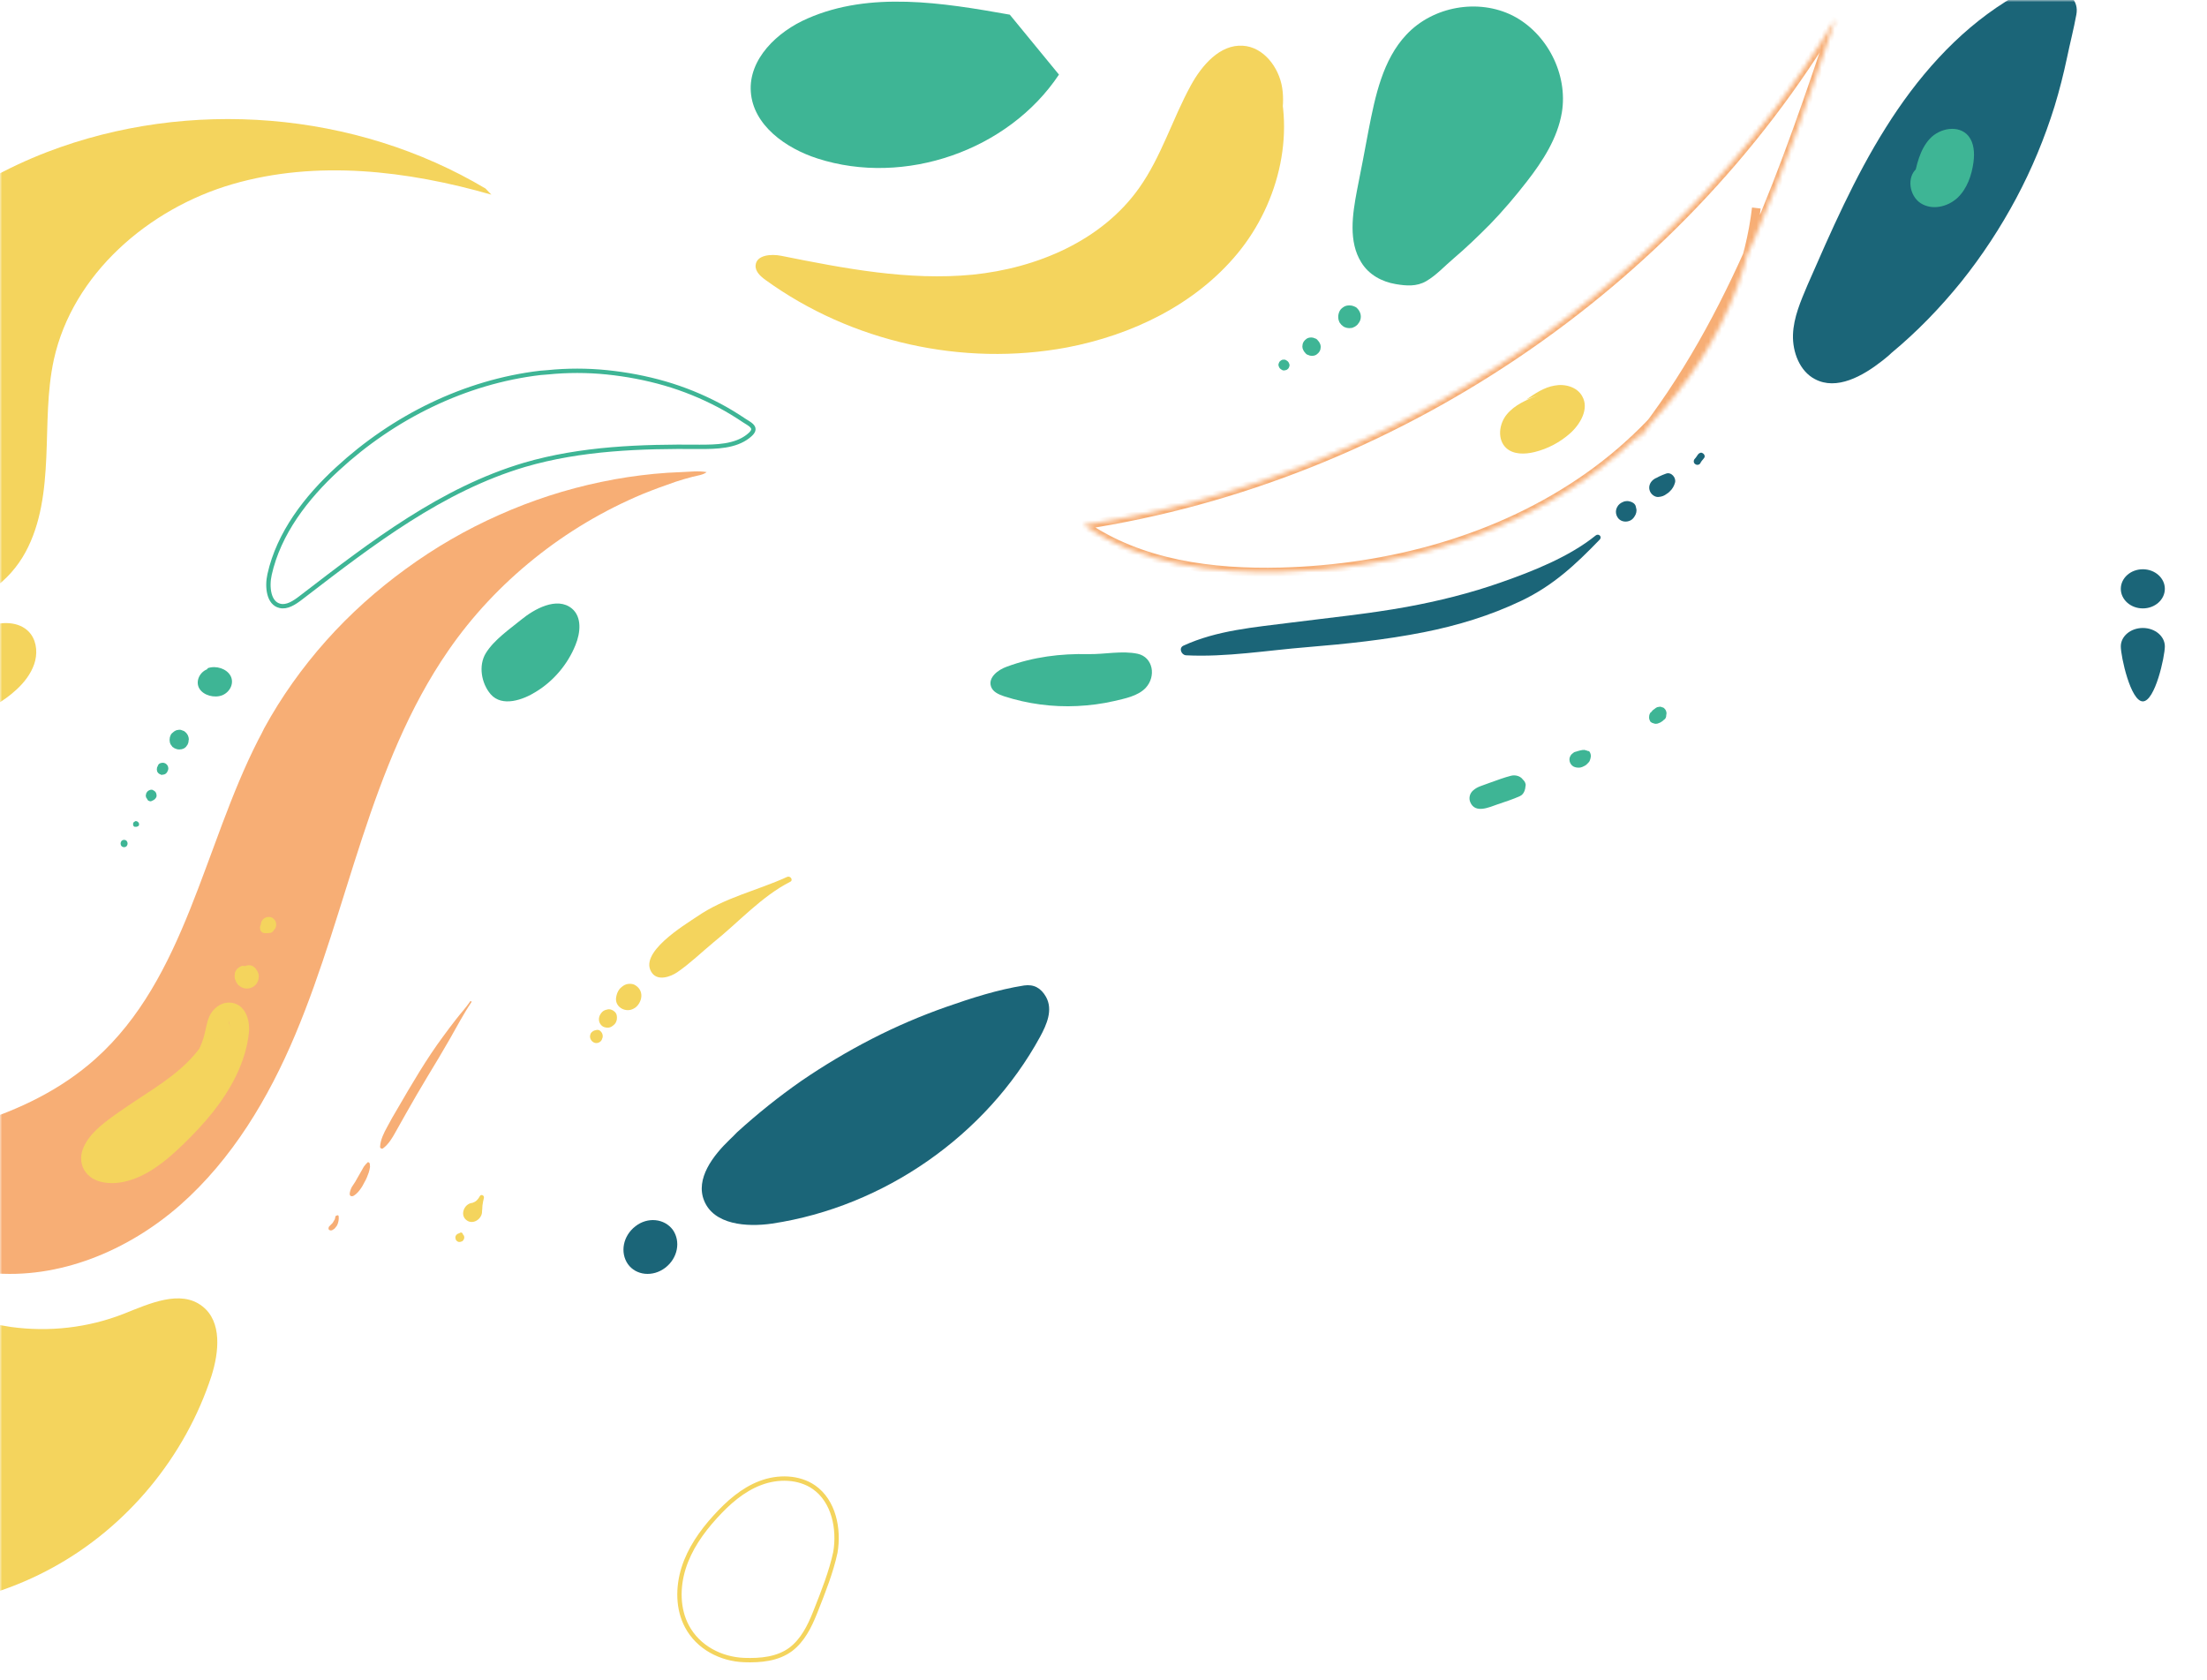 <svg width="507" height="386" viewBox="0 0 507 386" fill="none" xmlns="http://www.w3.org/2000/svg">
<mask id="mask0" mask-type="alpha" maskUnits="userSpaceOnUse" x="0" y="0" width="507" height="386">
<rect width="507" height="386" fill="#C4C4C4"/>
</mask>
<g mask="url(#mask0)">
<path d="M-44.565 367.226C-25.656 372.103 -4.937 369.497 12.161 360.077C29.259 350.724 42.535 334.623 48.57 316.116C50.313 310.638 51.051 303.623 46.491 300.082C41.462 296.14 34.288 299.481 28.387 301.819C20.207 305.026 11.222 306.028 2.505 304.825C-3.865 303.89 -10.234 301.752 -16.671 302.42C-26.327 303.422 -34.239 310.571 -39.67 318.588C-47.046 329.545 -51.069 343.308 -47.917 356.135C-44.766 368.963 -33.3 380.053 -20.024 380.32" fill="#F4D45D"/>
<path d="M112.871 44.714C93.532 39.169 72.725 36.698 53.386 42.309C34.114 47.92 16.709 62.95 12.374 82.59C10.773 89.938 10.973 97.553 10.64 105.035C10.306 112.583 9.44 120.265 5.839 126.878C2.237 133.492 -4.565 138.769 -12.1 138.635C-18.302 138.502 -23.971 134.761 -28.172 130.218C-41.976 115.389 -43.243 91.541 -34.374 73.304C-25.504 55.068 -8.032 42.175 10.907 34.894C43.383 22.469 81.595 25.475 111.537 43.311L112.871 44.714Z" fill="#F4D45D"/>
<path d="M292.537 34.264C293.879 29.662 295.288 24.924 294.55 20.186C293.812 15.447 290.256 10.777 285.492 10.506C280.259 10.168 276.099 14.974 273.55 19.644C269.323 27.36 266.774 36.024 261.675 43.199C253.087 55.315 238.192 61.609 223.432 63.098C208.739 64.52 193.979 61.677 179.487 58.767C177.139 58.293 173.784 58.563 173.583 60.932C173.449 62.354 174.723 63.505 175.864 64.317C195.589 78.599 221.218 84.284 245.103 79.817C259.997 76.974 274.556 70.002 284.285 58.225C294.013 46.448 298.038 29.459 292.403 15.244" fill="#F4D45D"/>
<path d="M432.387 82.888C427.914 86.398 421.906 89.774 416.898 87.074C413.427 85.251 411.758 80.863 411.891 76.88C412.025 72.897 413.694 69.117 415.229 65.472C420.637 53.118 426.045 40.697 433.189 29.356C440.332 17.948 449.345 7.552 460.695 0.396C464.1 -1.764 468.306 -3.857 472.445 -2.642C475.316 -1.764 477.586 0.193 476.985 3.366C476.384 6.674 475.516 9.982 474.849 13.222C474.047 17.002 473.113 20.715 471.978 24.428C469.708 31.719 466.77 38.807 463.165 45.557C459.56 52.308 455.354 58.721 450.547 64.729C445.74 70.67 440.399 76.205 434.524 81.066C433.856 81.741 433.122 82.281 432.387 82.888Z" fill="#1B6578"/>
<path d="M167.663 261.753C163.763 265.497 159.728 270.779 161.745 275.793C163.965 281.342 171.496 281.944 177.414 281.075C203.102 277.197 226.57 260.817 238.944 238.151C240.423 235.41 241.97 232 240.288 228.992C239.145 226.986 237.531 226.05 235.245 226.384C229.26 227.32 223.208 229.259 217.492 231.265C211.575 233.338 205.791 235.811 200.21 238.686C194.629 241.561 189.249 244.771 184.071 248.314C178.893 251.924 173.984 255.869 169.344 260.081C168.806 260.683 168.201 261.218 167.663 261.753Z" fill="#1B6578"/>
<path d="M145.978 281.693C143.117 283.887 142.385 287.726 144.248 290.4C146.111 293.005 149.97 293.416 152.832 291.222C155.693 289.029 156.425 285.189 154.562 282.516C152.632 279.91 148.773 279.499 145.978 281.693Z" fill="#1B6578"/>
<path d="M59.34 169.93C46.751 194.575 42.599 224.712 21.974 243.196C5.969 257.527 -16.531 261.545 -37.759 264.894C-33.272 280.163 -18.071 290.878 -2.268 292.419C13.536 293.959 29.407 287.329 41.394 276.815C53.313 266.3 61.684 252.304 67.845 237.637C74.005 222.971 78.224 207.634 83.18 192.566C88.135 177.498 93.961 162.496 103.001 149.437C108.492 141.468 115.189 134.369 122.689 128.342C130.256 122.247 138.693 117.225 147.667 113.474C150.144 112.47 152.689 111.532 155.234 110.661C156.506 110.26 157.778 109.858 159.118 109.523C160.122 109.255 161.528 109.121 162.332 108.451C160.524 108.117 158.314 108.385 156.506 108.451C154.43 108.518 152.354 108.652 150.278 108.853C146.194 109.255 142.109 109.858 138.024 110.728C129.988 112.403 122.153 114.948 114.653 118.296C107.086 121.645 99.921 125.797 93.224 130.686C86.595 135.507 80.434 140.999 74.943 147.16C69.452 153.322 64.63 160.086 60.679 167.318C60.278 168.189 59.809 169.06 59.34 169.93Z" fill="#F7AE75"/>
<path d="M77.556 107.686L77.554 107.687C70.304 114.335 64.036 122.518 61.928 131.967L61.928 131.968C61.606 133.399 61.548 135.085 61.915 136.477C62.281 137.864 63.039 138.873 64.299 139.178L64.301 139.178C65.09 139.373 65.906 139.214 66.74 138.836C67.578 138.456 68.392 137.875 69.156 137.284L69.157 137.283C69.406 137.092 69.655 136.9 69.904 136.709C85.496 124.729 101.539 112.403 120.526 106.773L120.528 106.773C133.504 102.981 147.27 102.519 160.713 102.651C162.62 102.651 164.654 102.634 166.597 102.319C168.538 102.004 170.352 101.398 171.833 100.245C172.168 99.98 172.521 99.684 172.77 99.353C173.016 99.027 173.117 98.725 173.056 98.422C172.992 98.108 172.747 97.806 172.331 97.488C172.059 97.28 171.781 97.11 171.498 96.937C171.333 96.837 171.166 96.735 170.997 96.624L170.997 96.624L170.994 96.621C169.133 95.372 167.21 94.191 165.224 93.143C161.241 91.041 157.062 89.335 152.75 88.088C148.436 86.84 143.92 85.985 139.402 85.525C134.892 85.066 130.315 85.066 125.805 85.525C125.521 85.559 125.24 85.577 124.968 85.593L124.946 85.594C124.676 85.61 124.412 85.626 124.134 85.657C106.803 87.694 90.388 95.844 77.556 107.686Z" stroke="#3EB595"/>
<path d="M47.58 153.742C45.741 154.486 44.859 156.656 45.815 158.206C46.771 159.756 49.271 160.438 51.11 159.694C52.949 158.888 53.831 156.842 52.949 155.23C52.066 153.618 49.639 152.813 47.727 153.494" fill="#3EB595"/>
<path d="M350.75 41.705C354.405 37.006 357.795 31.771 358.792 25.864C360.254 17.071 355.402 7.607 347.493 3.58C339.584 -0.38 329.216 1.432 323.101 7.943C317.651 13.715 315.923 22.038 314.395 29.891C313.531 34.523 312.667 39.087 311.736 43.718C310.673 49.289 309.742 55.532 312.733 60.297C314.461 63.116 317.452 64.727 320.642 65.264C323.035 65.667 325.427 65.868 327.621 64.593C329.947 63.251 331.874 61.103 333.868 59.425C336.792 56.941 339.584 54.256 342.309 51.504C345.3 48.417 348.091 45.128 350.75 41.705Z" fill="#3EB595"/>
<path d="M3.805 158.394C5.526 156.81 7.048 154.88 7.842 152.606C8.637 150.332 8.504 147.644 7.114 145.715C5.062 142.889 0.959 142.614 -2.285 143.785C-5.528 144.957 -8.308 147.162 -11.419 148.54C-15.126 150.194 -19.23 150.745 -22.671 153.019C-25.187 154.673 -27.702 157.636 -25.915 160.806C-22.34 167.009 -12.346 166.044 -6.719 164.321C-2.88 163.218 0.76 161.22 3.805 158.394Z" fill="#F4D45D"/>
<mask id="path-13-inside-1" fill="white">
<path d="M403.474 47.785C400.527 72.635 385.322 95.141 364.892 109.542C344.463 123.943 319.277 130.709 294.293 131.379C278.485 131.78 261.941 129.637 248.946 120.594C319.813 109.676 384.987 65.803 421.693 4.246C410.239 38.34 398.45 73.171 376.078 101.37"/>
</mask>
<path d="M294.293 131.379L294.32 132.378L294.318 132.378L294.293 131.379ZM248.946 120.594L248.375 121.415L246.322 119.987L248.794 119.606L248.946 120.594ZM421.693 4.246L420.834 3.734L422.641 4.565L421.693 4.246ZM404.467 47.903C401.481 73.078 386.092 95.822 365.468 110.36L364.316 108.725C384.551 94.461 399.572 72.193 402.481 47.667L404.467 47.903ZM365.468 110.36C344.845 124.897 319.457 131.704 294.32 132.378L294.266 130.379C319.098 129.713 344.08 122.99 364.316 108.725L365.468 110.36ZM294.318 132.378C278.433 132.782 261.63 130.639 248.375 121.415L249.517 119.774C262.252 128.635 278.537 130.779 294.268 130.379L294.318 132.378ZM248.794 119.606C319.367 108.733 384.281 65.034 420.834 3.734L422.552 4.758C385.693 66.572 320.26 110.619 249.098 121.583L248.794 119.606ZM422.641 4.565C411.197 38.629 399.36 73.632 376.861 101.992L375.295 100.749C397.54 72.71 409.281 38.051 420.745 3.928L422.641 4.565Z" fill="#F7AE75" mask="url(#path-13-inside-1)"/>
<path d="M353.304 90.788C350.692 91.859 347.945 92.998 346.137 95.209C344.328 97.419 343.926 100.969 346.003 102.911C347.677 104.452 350.29 104.385 352.5 103.849C355.514 103.112 358.328 101.639 360.672 99.562C363.083 97.419 365.093 93.869 363.485 91.056C362.347 88.912 359.533 88.108 357.122 88.577C354.711 88.979 352.634 90.386 350.625 91.792" fill="#F4D45D"/>
<path d="M243.268 17.136C231.638 34.597 207.773 42.858 187.807 36.411C180.479 34.06 173.017 28.755 172.48 21.099C171.942 13.577 178.53 7.264 185.521 4.242C199.907 -2.071 216.512 0.615 231.974 3.369" fill="#3EB595"/>
<path d="M487.199 135.265C487.199 137.731 489.447 139.762 492.257 139.762C495.068 139.762 497.316 137.731 497.316 135.265C497.316 132.799 495.068 130.769 492.257 130.769C489.447 130.769 487.199 132.799 487.199 135.265Z" fill="#1B6578"/>
<path d="M487.199 148.491C487.199 150.812 489.447 161.12 492.257 161.12C495.068 161.12 497.316 150.812 497.316 148.491C497.316 146.17 495.068 144.258 492.257 144.258C489.447 144.258 487.199 146.17 487.199 148.491Z" fill="#1B6578"/>
<path d="M108.284 230.244C106.475 232.923 104.935 235.871 103.327 238.684C101.652 241.564 99.978 244.444 98.236 247.258C96.562 250.071 94.887 252.884 93.28 255.764C92.476 257.171 91.672 258.645 90.868 260.051C90.132 261.391 89.261 262.865 87.988 263.802C87.72 264.003 87.251 263.735 87.318 263.4C87.385 261.86 88.189 260.252 88.926 258.913C89.663 257.506 90.466 256.099 91.27 254.76C92.945 251.879 94.619 248.999 96.361 246.186C98.102 243.373 99.911 240.626 101.853 238.014C102.791 236.741 103.729 235.469 104.734 234.196C105.805 232.789 107.011 231.517 108.016 230.043C108.083 229.842 108.418 230.043 108.284 230.244Z" fill="#F7AE75"/>
<path d="M84.907 267.218C84.974 267.352 84.974 267.553 84.974 267.687C84.974 267.888 85.041 268.022 84.974 268.223C84.907 268.625 84.84 268.96 84.706 269.362C84.438 270.098 84.17 270.835 83.769 271.505C83.434 272.175 83.099 272.778 82.63 273.381C82.362 273.716 82.094 274.05 81.759 274.318C81.491 274.519 81.156 274.854 80.754 274.787C80.553 274.787 80.419 274.653 80.352 274.452C80.285 274.117 80.419 273.783 80.486 273.448C80.62 273.113 80.754 272.711 81.022 272.376C81.424 271.773 81.826 271.17 82.161 270.5C82.496 269.897 82.831 269.295 83.233 268.625C83.434 268.29 83.567 267.955 83.835 267.687C83.969 267.553 84.036 267.419 84.17 267.285C84.237 267.285 84.237 267.218 84.304 267.218V267.151C84.371 267.084 84.438 267.017 84.572 266.95C84.773 267.084 84.907 267.151 84.907 267.218Z" fill="#F7AE75"/>
<path d="M77.807 279.476C77.874 280.146 77.74 280.816 77.472 281.418C77.338 281.686 77.07 281.954 76.869 282.222C76.736 282.356 76.602 282.423 76.468 282.49C76.468 282.49 76.534 282.49 76.534 282.423C76.534 282.423 76.468 282.423 76.468 282.49C76.468 282.49 76.4 282.49 76.4 282.557C76.133 282.691 75.865 282.691 75.664 282.557C75.53 282.49 75.463 282.356 75.463 282.222C75.463 282.021 75.53 281.82 75.664 281.686L75.731 281.619C75.798 281.552 75.731 281.619 75.731 281.686C75.731 281.619 75.865 281.485 75.932 281.418C75.999 281.351 76.133 281.218 76.2 281.151C76.267 281.084 76.2 281.084 76.2 281.151C76.133 281.218 76.133 281.218 76.267 281.084L76.334 281.017C76.4 280.883 76.267 281.151 76.334 281.017L76.4 280.95C76.534 280.749 76.668 280.481 76.802 280.28C76.802 280.28 76.869 280.146 76.802 280.28C76.802 280.28 76.802 280.213 76.869 280.213C76.869 280.146 76.936 280.079 76.936 280.012C76.936 279.945 76.936 279.878 77.003 279.811C77.003 279.744 77.003 279.744 77.003 279.811C77.003 279.744 77.003 279.744 77.003 279.677C77.003 279.409 77.204 279.208 77.472 279.208C77.606 279.074 77.807 279.208 77.807 279.476Z" fill="#F7AE75"/>
<path d="M181.495 202.581C174.931 205.93 169.639 211.891 163.946 216.446C161.2 218.723 158.52 221.335 155.573 223.345C154.099 224.349 151.219 225.421 149.813 223.546C146.396 218.991 157.248 212.494 160.128 210.551C166.558 206.131 173.926 204.59 180.825 201.442C181.629 201.107 182.299 202.246 181.495 202.581Z" fill="#F4D45D"/>
<path d="M147.267 229.373C147.066 230.311 146.397 231.316 145.526 231.718C143.851 232.655 141.44 231.517 141.507 229.44C141.574 228.502 141.976 227.364 142.78 226.761C143.248 226.359 143.717 226.091 144.32 226.024C144.923 225.957 145.526 226.024 145.995 226.359C147.066 227.029 147.535 228.168 147.267 229.373Z" fill="#F4D45D"/>
<path d="M141.708 234.129C141.641 234.665 141.373 235.201 140.904 235.536C140.368 236.004 139.765 236.205 139.028 236.004C138.693 235.937 138.425 235.803 138.158 235.536C137.488 234.866 137.421 233.861 137.89 233.057C138.091 232.722 138.358 232.388 138.693 232.187C138.894 232.053 139.162 231.986 139.43 231.919C140.033 231.718 140.77 231.986 141.172 232.388C141.708 232.856 141.775 233.459 141.708 234.129Z" fill="#F4D45D"/>
<path d="M137.689 236.674C137.756 236.741 137.756 236.741 137.689 236.674C138.292 237.076 138.56 237.679 138.426 238.349C138.359 238.55 138.292 238.684 138.225 238.885C137.957 239.421 137.22 239.755 136.617 239.554C136.014 239.354 135.612 238.818 135.545 238.215C135.545 238.014 135.545 237.813 135.612 237.679C135.679 237.344 135.88 237.143 136.148 236.942C136.416 236.741 136.684 236.674 137.019 236.607C137.22 236.54 137.555 236.607 137.689 236.674Z" fill="#F4D45D"/>
<path d="M111.164 275.189C111.03 275.792 110.896 276.328 110.829 276.931C110.762 277.533 110.829 278.136 110.628 278.672C110.628 278.337 110.628 278.002 110.628 277.667C111.298 279.61 108.819 281.619 107.145 280.28C105.47 279.007 106.81 276.127 108.886 276.328C108.551 276.395 108.284 276.529 107.949 276.596C108.351 276.328 108.819 276.261 109.221 275.993C109.69 275.658 109.958 275.256 110.226 274.787C110.494 274.251 111.298 274.586 111.164 275.189Z" fill="#F4D45D"/>
<path d="M106.341 283.763C106.341 283.83 106.341 283.897 106.274 283.964C106.207 283.763 106.207 283.629 106.14 283.428C106.207 283.495 106.274 283.562 106.341 283.562C106.877 284.031 106.676 284.836 106.14 285.171C106.14 285.171 106.14 285.171 106.073 285.171C105.805 285.305 105.47 285.372 105.202 285.238C104.934 285.104 104.733 284.903 104.666 284.635V284.568C104.399 283.897 105.068 283.294 105.671 283.294C105.738 283.294 105.805 283.294 105.872 283.294C105.738 283.361 105.604 283.495 105.403 283.562C105.403 283.495 105.47 283.428 105.47 283.361C105.604 283.16 105.872 283.093 106.073 283.16C106.274 283.294 106.408 283.562 106.341 283.763Z" fill="#F4D45D"/>
<path d="M367.504 123.943C361.945 129.704 356.787 134.527 349.486 138.01C342.319 141.426 334.817 143.703 327.047 145.244C318.206 146.985 309.297 147.923 300.321 148.66C291.078 149.397 281.7 151.004 272.457 150.535C271.385 150.468 270.715 148.861 271.854 148.325C279.557 144.775 288.198 144.105 296.503 143.033C305.412 141.895 314.321 141.024 323.162 139.416C330.463 138.077 337.764 136.268 344.798 133.79C352.099 131.244 360.538 127.895 366.567 123.006C367.237 122.47 368.107 123.274 367.504 123.943Z" fill="#1B6578"/>
<path d="M391.484 105.188C391.216 105.59 390.814 105.925 390.613 106.394C390.412 106.796 389.809 106.93 389.408 106.595C389.006 106.327 389.006 105.724 389.341 105.389C389.608 105.121 389.876 104.653 390.077 104.385C390.345 104.05 390.814 103.849 391.149 104.117C391.551 104.318 391.752 104.854 391.484 105.188Z" fill="#1B6578"/>
<path d="M384.786 110.882C384.585 111.619 384.183 112.355 383.58 112.891C383.379 113.092 383.178 113.293 382.91 113.427C382.307 113.896 381.771 114.097 380.968 114.164C380.164 114.231 379.293 113.561 379.025 112.824C378.69 112.021 378.891 111.15 379.494 110.48C379.896 110.078 380.231 109.877 380.767 109.676C380.298 109.877 381.035 109.542 381.102 109.475C381.637 109.207 382.173 109.006 382.709 108.806C383.915 108.337 385.12 109.743 384.786 110.882Z" fill="#1B6578"/>
<path d="M375.81 116.709V116.776C375.743 116.508 375.676 116.24 375.609 116.04C375.81 116.307 375.877 116.709 375.877 117.044C375.81 116.709 375.743 116.441 375.609 116.106C375.81 116.508 375.944 116.843 375.944 117.245C375.944 117.58 375.877 117.848 375.743 118.183C375.475 118.719 375.141 119.255 374.605 119.522C373.734 119.991 372.595 119.924 371.858 119.188C371.189 118.451 370.988 117.379 371.524 116.441C371.791 115.906 372.327 115.504 372.863 115.303C373.131 115.169 373.466 115.102 373.801 115.102C374.203 115.102 374.605 115.236 374.94 115.437C374.605 115.37 374.337 115.303 374.002 115.169C374.337 115.169 374.739 115.236 375.007 115.437C374.739 115.37 374.471 115.303 374.27 115.236H374.337C375.208 115.303 375.877 115.973 375.81 116.709Z" fill="#1B6578"/>
<path d="M43.378 169.826C43.378 169.893 43.378 169.96 43.378 170.027C43.244 169.625 43.177 169.29 43.043 168.888C43.11 169.089 43.177 169.223 43.244 169.424C43.311 169.692 43.378 170.027 43.311 170.295C43.311 170.496 43.244 170.697 43.177 170.831C43.11 171.032 43.043 171.166 42.909 171.3C42.775 171.568 42.507 171.769 42.306 171.903C42.105 171.97 41.971 172.037 41.77 172.104C41.569 172.104 41.368 172.171 41.167 172.171C40.833 172.171 40.565 172.104 40.297 171.97C40.096 171.903 39.962 171.836 39.828 171.702C39.627 171.635 39.493 171.434 39.426 171.3C39.225 171.099 39.091 170.831 39.024 170.563C39.024 170.362 38.957 170.161 38.957 169.96C38.957 169.759 39.024 169.558 39.024 169.357C39.091 169.156 39.158 169.022 39.225 168.821C39.359 168.554 39.56 168.353 39.828 168.219C40.029 168.018 40.297 167.884 40.565 167.817C40.096 168.152 39.694 168.487 39.225 168.821C39.292 168.755 39.292 168.755 39.359 168.688C39.493 168.554 39.56 168.42 39.694 168.286C39.895 168.085 40.096 167.951 40.364 167.817C40.565 167.75 40.699 167.683 40.9 167.683C41.167 167.616 41.502 167.616 41.77 167.75C41.971 167.817 42.105 167.884 42.306 167.951C42.44 168.085 42.574 168.152 42.708 168.286C42.909 168.487 43.043 168.688 43.177 168.955C43.311 169.29 43.378 169.558 43.378 169.826Z" fill="#3EB595"/>
<path d="M38.622 176.859C38.622 176.926 38.622 176.926 38.555 176.993C38.488 177.127 38.488 177.194 38.421 177.328C38.22 177.663 37.952 177.864 37.617 177.931C37.483 177.931 37.416 177.931 37.282 177.998C37.081 177.998 36.948 177.998 36.814 177.864C36.68 177.864 36.613 177.797 36.546 177.73C36.412 177.663 36.278 177.529 36.211 177.395C36.144 177.328 36.077 177.194 36.077 177.06C36.01 176.859 36.01 176.591 36.077 176.39V176.323C36.077 176.256 36.077 176.256 36.144 176.189C36.211 175.988 36.278 175.854 36.345 175.72C36.412 175.587 36.546 175.453 36.68 175.386C36.814 175.319 37.014 175.252 37.148 175.252C37.349 175.185 37.483 175.252 37.684 175.252C37.818 175.319 37.885 175.319 38.019 175.386C38.22 175.52 38.354 175.654 38.488 175.854C38.555 175.988 38.555 176.055 38.622 176.189C38.689 176.39 38.689 176.658 38.622 176.859Z" fill="#3EB595"/>
<path d="M34.469 183.96C34.402 183.96 34.402 183.893 34.469 183.96C34.67 183.893 34.871 183.893 35.072 183.826C35.072 183.826 35.005 183.826 35.005 183.893C34.938 183.96 34.871 183.96 34.804 184.027C34.67 184.094 34.536 184.094 34.335 184.027C34.268 184.027 34.268 184.027 34.201 183.96C34.067 183.96 34 183.893 33.933 183.759C33.866 183.692 33.866 183.625 33.799 183.558C33.733 183.424 33.666 183.29 33.666 183.089V183.022C33.733 183.223 33.866 183.424 33.933 183.625C33.866 183.558 33.8 183.491 33.733 183.424C33.599 183.29 33.532 183.156 33.532 183.022C33.465 182.888 33.465 182.687 33.532 182.553C33.532 182.419 33.599 182.218 33.666 182.084C33.733 182.017 33.8 181.95 33.867 181.816C34 181.682 34.134 181.615 34.268 181.548C34.402 181.481 34.536 181.414 34.737 181.414C34.871 181.414 35.072 181.414 35.206 181.548C35.34 181.615 35.474 181.682 35.608 181.816C35.675 181.883 35.742 181.95 35.809 182.084C35.876 182.218 35.943 182.352 35.943 182.553C36.01 182.687 35.943 182.888 35.943 183.022C35.876 183.089 35.876 183.223 35.809 183.29C35.675 183.491 35.541 183.625 35.34 183.759C35.273 183.826 35.139 183.826 35.072 183.893C34.871 184.027 34.67 184.027 34.469 183.96Z" fill="#3EB595"/>
<path d="M31.388 189.922H31.321C31.321 189.922 31.321 189.922 31.254 189.922H31.187C31.053 189.922 31.12 189.922 31.053 189.922H30.986H30.919C30.852 189.922 30.785 189.855 30.718 189.788C30.651 189.721 30.651 189.654 30.584 189.587V189.52C30.584 189.453 30.584 189.386 30.584 189.386V189.319C30.584 189.252 30.584 189.252 30.584 189.252C30.584 189.252 30.584 189.252 30.584 189.185V189.118C30.584 188.984 30.651 188.917 30.785 188.85C30.852 188.782 30.986 188.715 31.053 188.648C31.254 188.581 31.522 188.648 31.723 188.85C31.924 189.051 31.991 189.252 31.924 189.52C31.924 189.654 31.857 189.721 31.723 189.788C31.589 189.855 31.455 189.922 31.388 189.922Z" fill="#3EB595"/>
<path d="M28.508 194.611C27.436 194.611 27.436 192.935 28.508 192.935C29.579 192.935 29.579 194.611 28.508 194.611Z" fill="#3EB595"/>
<path d="M311.842 74.578C311.776 74.578 311.776 74.645 311.842 74.578C311.642 74.779 311.441 74.913 311.24 75.047C311.039 75.114 310.838 75.248 310.637 75.315C310.436 75.315 310.168 75.382 309.967 75.382C309.632 75.382 309.297 75.315 308.962 75.181C308.761 75.114 308.56 74.98 308.426 74.846C308.225 74.712 308.091 74.578 307.958 74.377C307.824 74.243 307.69 74.042 307.623 73.841C307.489 73.506 307.422 73.238 307.422 72.836V72.769C307.422 72.3 307.556 71.832 307.757 71.43C307.958 71.028 308.292 70.76 308.694 70.492C309.096 70.224 309.565 70.157 310.034 70.157C310.369 70.157 310.704 70.224 311.039 70.358C311.374 70.492 311.642 70.626 311.842 70.894C312.177 71.229 312.378 71.631 312.512 72.032C312.646 72.501 312.646 72.97 312.512 73.439C312.378 73.908 312.11 74.243 311.842 74.578Z" fill="#3EB595"/>
<path d="M301.326 81.745C301.058 81.745 300.791 81.678 300.523 81.544C300.255 81.477 300.054 81.343 299.853 81.075C299.652 80.874 299.518 80.673 299.384 80.405C299.25 80.137 299.183 79.869 299.183 79.602C299.183 79.401 299.25 79.2 299.25 79.066C299.317 78.731 299.518 78.396 299.786 78.128C299.92 77.994 300.054 77.927 300.188 77.793C300.523 77.592 300.858 77.525 301.259 77.525C301.527 77.525 301.795 77.592 302.063 77.726C302.331 77.793 302.532 77.927 302.733 78.195C302.934 78.396 303.068 78.597 303.202 78.865C303.336 79.133 303.403 79.401 303.403 79.668C303.403 79.869 303.336 80.07 303.336 80.204C303.269 80.539 303.068 80.874 302.8 81.142C302.666 81.276 302.532 81.343 302.398 81.477C302.063 81.678 301.728 81.745 301.326 81.745Z" fill="#3EB595"/>
<path d="M294.963 85.094C294.829 85.094 294.628 85.094 294.494 84.96C294.36 84.893 294.226 84.826 294.092 84.692C293.958 84.558 293.891 84.491 293.824 84.29C293.757 84.156 293.69 84.022 293.69 83.821C293.69 83.687 293.69 83.62 293.757 83.486C293.824 83.285 293.891 83.084 294.092 82.95C294.159 82.883 294.226 82.816 294.36 82.749C294.561 82.615 294.762 82.615 294.963 82.615C295.097 82.615 295.298 82.615 295.432 82.749C295.566 82.816 295.699 82.883 295.833 83.017C295.967 83.151 296.034 83.218 296.101 83.419C296.168 83.553 296.235 83.687 296.235 83.888C296.235 84.022 296.235 84.089 296.168 84.223C296.101 84.424 296.034 84.625 295.833 84.759C295.766 84.826 295.699 84.893 295.566 84.96C295.365 85.027 295.164 85.094 294.963 85.094Z" fill="#3EB595"/>
<path d="M350.491 180.276C350.491 180.476 350.357 181.213 350.424 180.744C350.491 180.209 350.357 181.146 350.357 181.28C350.357 180.878 350.357 180.409 350.357 180.008C350.558 181.012 350.223 182.419 349.151 182.888C347.544 183.625 345.802 184.161 344.06 184.763C342.118 185.433 338.903 186.974 337.764 184.295C337.362 183.357 337.63 182.285 338.367 181.615C338.97 181.079 339.506 180.811 340.242 180.543C340.979 180.276 341.716 180.008 342.453 179.74C343.993 179.204 345.534 178.601 347.142 178.199C348.213 177.931 349.553 178.333 350.022 179.405C349.888 179.137 349.687 178.936 349.486 178.802C349.687 178.936 349.888 179.07 350.022 179.271C350.29 179.539 350.424 179.874 350.491 180.276Z" fill="#3EB595"/>
<path d="M365.16 172.706C365.361 172.974 365.428 173.309 365.428 173.577C365.361 173.309 365.294 173.108 365.227 172.84C365.629 173.51 365.428 174.18 365.16 174.85C364.959 175.185 364.624 175.453 364.356 175.721C364.021 175.922 364.088 175.922 363.619 176.123C363.552 176.123 363.552 176.19 363.485 176.19C363.351 176.256 363.15 176.256 363.016 176.323C362.481 176.39 361.878 176.323 361.409 176.056C360.873 175.721 360.538 175.118 360.538 174.515C360.538 174.18 360.605 173.912 360.806 173.577C360.94 173.309 361.208 173.108 361.476 172.907C361.677 172.706 362.012 172.706 362.28 172.572C362.146 172.639 361.945 172.706 361.811 172.773C362.146 172.639 362.481 172.505 362.815 172.439C362.882 172.439 363.016 172.372 363.083 172.372C363.351 172.305 363.552 172.305 363.82 172.238C363.686 172.238 363.485 172.305 363.351 172.305C363.418 172.305 363.418 172.305 363.485 172.305C363.552 172.305 363.619 172.305 363.686 172.305C363.82 172.238 363.954 172.238 364.088 172.305C364.222 172.305 364.356 172.372 364.49 172.439C364.557 172.439 364.624 172.505 364.758 172.572C364.423 172.505 364.021 172.505 363.686 172.439C363.753 172.439 363.82 172.439 363.887 172.439C364.155 172.372 364.423 172.372 364.624 172.439C364.691 172.505 364.758 172.505 364.892 172.572C364.959 172.438 365.093 172.572 365.16 172.706Z" fill="#3EB595"/>
<path d="M382.441 165.204C382.374 165.271 382.24 165.338 382.173 165.405C382.106 165.472 382.106 165.472 382.039 165.539L381.972 165.606C381.905 165.673 381.839 165.673 381.772 165.74C381.705 165.807 381.638 165.807 381.571 165.874C381.504 165.941 381.37 166.008 381.303 166.008C381.236 166.008 381.169 166.075 381.169 166.075C380.901 166.209 380.633 166.276 380.365 166.276C380.231 166.276 380.097 166.209 379.963 166.209C379.829 166.142 379.695 166.075 379.561 166.008C379.896 166.075 380.231 166.075 380.566 166.142C380.499 166.142 380.499 166.142 380.432 166.142C380.365 166.142 380.298 166.142 380.231 166.142C380.03 166.142 380.097 166.142 379.896 166.142C379.762 166.142 379.561 166.075 379.427 166.008C379.36 165.941 379.293 165.874 379.159 165.807C379.092 165.74 379.092 165.74 379.092 165.673C379.025 165.606 379.025 165.606 379.025 165.539C378.958 165.472 378.958 165.338 378.891 165.271C378.891 165.137 378.891 165.07 378.824 164.936C378.824 164.803 378.824 164.736 378.891 164.602C378.891 164.468 378.958 164.401 379.025 164.267C379.025 164.2 379.092 164.2 379.092 164.133C379.025 164.468 379.025 164.803 378.958 165.137C378.891 165.07 378.891 164.936 378.891 164.869C378.824 164.669 378.824 164.468 378.891 164.267C378.891 164.2 378.958 164.133 378.958 164.066C379.025 163.865 379.092 163.731 379.293 163.597C379.36 163.53 379.36 163.53 379.427 163.463C379.494 163.396 379.561 163.262 379.628 163.195C379.762 163.061 380.03 162.927 380.164 162.793C380.231 162.726 380.365 162.659 380.432 162.592C380.633 162.458 380.834 162.391 381.035 162.391C381.236 162.324 381.437 162.324 381.638 162.391C381.772 162.458 381.906 162.525 382.039 162.525C382.24 162.592 382.374 162.793 382.508 162.927C382.575 162.994 382.642 163.128 382.709 163.262C382.776 163.463 382.843 163.664 382.843 163.865C382.843 163.999 382.776 164.133 382.776 164.267C382.776 164.736 382.642 165.003 382.441 165.204Z" fill="#3EB595"/>
<path d="M174.692 340.674L174.689 340.675C170.618 342.203 167.242 345.205 164.291 348.461L164.29 348.462C161.145 351.915 158.43 355.811 157.043 360.221C155.655 364.635 155.67 369.609 157.817 373.624L157.817 373.624C160.416 378.49 165.633 381.147 170.956 381.347C174.712 381.482 178.675 381.133 181.701 378.854C184.352 376.826 185.93 373.729 187.206 370.535C187.28 370.347 187.355 370.159 187.43 369.97C189.125 365.685 190.943 361.093 191.903 356.632C192.828 351.2 191.542 344.827 186.98 341.642C183.507 339.234 178.697 339.146 174.692 340.674Z" stroke="#F4D45D"/>
<path d="M440.269 38.754C437.963 40.77 438.641 45.008 441.219 46.676C443.796 48.344 447.323 47.58 449.629 45.495C451.867 43.41 452.953 40.283 453.36 37.226C453.631 35.141 453.495 32.848 452.206 31.25C450.036 28.609 445.627 29.373 443.321 31.875C441.015 34.377 440.269 37.92 439.591 41.256" fill="#3EB595"/>
<path d="M132.207 148.16C133.363 145.351 133.703 141.741 131.392 139.802C127.925 136.927 122.623 140.003 119.837 142.276C117.05 144.549 113.515 146.956 111.612 150.032C109.845 152.907 110.593 156.985 112.7 159.459C115.351 162.534 120.244 160.729 123.099 158.924C127.177 156.45 130.44 152.572 132.207 148.16Z" fill="#3EB595"/>
<path d="M231.271 153.156C229.259 153.861 226.979 155.625 227.65 157.672C228.052 158.942 229.393 159.506 230.6 159.929C236.031 161.693 241.798 162.47 247.497 162.187C250.313 162.046 253.129 161.693 255.878 161.058C258.292 160.494 261.376 159.929 263.187 158.024C265.668 155.343 264.863 150.969 261.376 150.192C257.756 149.416 253.733 150.333 250.045 150.263C243.608 150.122 237.372 150.898 231.271 153.156Z" fill="#3EB595"/>
<path d="M51.148 231.852C51.684 237.679 48.066 243.239 44.181 247.325C39.761 252.08 34.134 255.43 28.977 259.314C27.704 260.252 26.498 261.19 25.293 262.262C24.355 263.066 23.35 264.137 23.015 265.075C23.015 265.142 22.747 265.946 22.814 265.678C22.814 265.812 22.814 266.013 22.814 266.147C22.814 265.812 22.814 266.147 22.814 266.281C23.015 266.75 22.881 266.482 22.881 266.415C23.015 266.75 23.015 266.683 22.948 266.549C23.082 266.75 23.149 266.75 23.015 266.683C23.216 266.816 23.417 266.95 23.618 267.017C23.417 266.95 24.02 267.151 24.154 267.151C24.556 267.218 24.422 267.218 24.757 267.218C25.36 267.285 26.23 267.218 26.699 267.151C32.393 266.348 37.014 261.592 40.966 257.573C44.918 253.487 48.669 248.865 50.88 243.641C51.885 241.229 52.822 238.416 52.755 235.871C52.755 235.737 52.755 235.603 52.755 235.469C52.755 235.804 52.755 235.469 52.755 235.402C52.688 235.134 52.621 234.866 52.554 234.598C52.688 234.933 52.42 234.33 52.353 234.263C52.621 234.598 52.353 234.263 52.353 234.263C52.487 234.397 52.554 234.397 52.42 234.33C52.286 234.263 52.286 234.263 52.487 234.33C52.487 234.33 52.286 234.33 52.353 234.263C52.353 234.263 52.621 234.196 52.353 234.33C52.219 234.397 52.086 234.464 51.952 234.598C51.483 235 51.282 235.603 51.148 236.206C50.746 237.679 50.545 239.22 50.009 240.693C49.473 242.167 48.803 243.641 47.999 244.98C46.459 247.66 44.383 250.138 42.172 252.281C39.694 254.693 37.014 256.769 34.335 258.913C33.063 259.917 31.79 260.855 30.584 261.86C30.048 262.329 29.512 262.798 29.044 263.333C29.044 263.333 28.709 263.802 28.642 263.936C28.575 264.137 28.508 264.338 28.441 264.472C28.441 264.204 28.575 264.807 28.441 264.539C28.374 264.271 28.575 264.874 28.508 264.606C28.374 264.271 28.508 264.606 28.709 264.74C28.374 264.472 28.709 264.74 28.776 264.74C28.508 264.74 28.709 264.74 28.843 264.74C28.977 264.74 29.111 264.807 29.244 264.874C28.776 264.807 29.445 264.874 29.512 264.874C29.646 264.874 29.914 264.807 29.579 264.874C29.713 264.807 29.914 264.807 30.048 264.74C29.981 264.74 29.713 264.941 30.249 264.673C30.383 264.606 30.584 264.472 30.718 264.405C31.254 264.07 31.656 263.668 32.125 263.199C34.402 260.989 36.479 258.645 38.488 256.233C42.373 251.478 45.655 246.119 48.669 240.693C49.406 239.354 50.344 238.148 51.215 236.875C52.085 235.603 53.961 236.34 53.693 237.947C53.358 239.756 52.889 241.363 52.152 243.038C51.416 244.645 50.679 246.253 49.808 247.794C48.133 250.875 46.191 253.755 44.115 256.568C41.971 259.381 39.694 262.128 37.282 264.673C34.804 267.218 31.991 270.166 28.106 269.429C26.297 269.094 24.757 267.821 24.154 266.013C23.551 264.07 24.288 262.128 25.494 260.587C26.565 259.181 28.039 258.109 29.445 257.037C30.986 255.831 32.594 254.626 34.201 253.42C39.359 249.535 44.784 244.913 46.727 238.483C47.263 236.808 47.397 235 48.133 233.392C48.937 231.718 50.612 230.311 52.554 230.311C56.238 230.311 57.511 234.196 57.176 237.277C56.439 244.043 53.09 250.138 48.937 255.43C46.861 258.042 44.583 260.453 42.172 262.798C39.694 265.209 37.081 267.486 34.134 269.228C31.254 270.902 27.771 272.108 24.422 271.706C22.546 271.505 20.738 270.768 19.599 269.161C18.527 267.687 18.393 265.745 18.996 264.07C20.269 260.587 23.551 258.176 26.498 256.032C29.445 253.956 32.46 252.013 35.474 250.004C40.699 246.521 45.99 242.234 48.468 236.273C49.071 234.866 49.54 233.392 49.942 231.852C49.942 230.847 51.081 231.115 51.148 231.852Z" fill="#F4D45D"/>
<path d="M52.89 238.55C52.019 240.894 51.282 243.306 50.143 245.583C49.005 247.793 47.732 249.803 46.258 251.812C43.177 255.898 39.359 259.515 35.072 262.328C33.8 263.199 32.527 263.936 31.12 264.539C30.518 264.807 29.848 265.075 29.178 265.142C28.776 265.209 28.441 265.276 28.039 265.276C27.905 265.276 27.704 265.276 27.57 265.209C27.436 265.142 27.302 265.142 27.169 265.008C27.102 264.941 27.102 264.941 27.235 265.008C26.432 265.008 26.164 264.137 26.633 263.534C26.566 263.601 26.499 264.07 26.566 263.601C26.633 263.333 26.7 263.132 26.834 262.931C26.968 262.73 27.169 262.529 27.369 262.328C27.771 261.86 28.307 261.525 28.776 261.123C29.781 260.386 30.786 259.649 31.857 258.979C33.867 257.64 35.541 256.367 37.35 254.826C40.833 251.812 43.981 248.262 46.593 244.444C48.134 242.234 49.742 240.024 50.813 237.545C51.349 236.541 53.358 237.411 52.89 238.55Z" fill="#F4D45D"/>
<path d="M29.982 262.462C29.647 263.601 28.977 264.472 28.039 265.209C27.035 266.012 25.963 266.548 24.757 266.749C25.159 266.012 25.628 265.209 26.03 264.472C26.164 265.209 26.231 265.945 26.298 266.749C25.628 266.079 24.958 265.41 24.221 264.673C24.69 264.673 25.159 264.673 25.561 264.673C25.628 264.673 26.03 264.606 25.695 264.673C25.36 264.74 25.762 264.673 25.829 264.673C26.03 264.606 26.298 264.606 26.499 264.539C26.901 264.405 27.302 264.271 27.771 264.137C27.905 264.07 27.972 264.07 28.106 264.003C28.173 264.003 28.575 263.802 28.24 263.936C27.905 264.07 28.307 263.869 28.374 263.869C28.508 263.802 28.575 263.802 28.709 263.735C29.111 263.534 29.446 263.333 29.848 263.132C30.049 262.998 30.25 262.931 30.451 262.797C30.518 262.73 30.652 262.663 30.719 262.596C30.919 262.462 30.384 262.864 30.719 262.596C30.986 262.395 31.254 262.194 31.589 262.127C31.455 262.194 31.455 262.194 31.589 262.127C31.723 262.061 31.79 261.927 31.924 261.86C32.326 261.525 32.661 261.19 33.13 260.989C33.8 260.654 34.603 261.056 34.603 261.86C34.603 262.462 34.403 263.065 34.135 263.601C34.068 263.735 34.001 263.869 33.934 263.936C33.934 264.003 33.666 264.271 33.8 264.07C33.934 263.936 33.733 264.137 33.733 264.204C33.532 264.606 33.532 264.74 33.197 265.075C32.527 265.945 31.656 266.682 30.719 267.285C29.781 267.888 28.709 268.29 27.637 268.558C26.566 268.826 25.36 268.96 24.221 268.826C23.685 268.759 23.15 268.625 22.748 268.223C22.413 267.821 22.078 267.285 22.145 266.749C22.212 266.012 22.279 265.276 22.413 264.472C22.547 263.735 23.418 263.065 24.221 263.132C24.422 263.132 24.69 263.132 24.958 263.132C25.025 263.132 25.159 263.132 25.226 263.132C25.561 263.132 25.025 263.199 25.293 263.132C25.762 263.065 26.164 262.931 26.566 262.797C26.633 262.797 26.767 262.73 26.633 262.797C26.767 262.73 26.834 262.73 26.968 262.663C27.169 262.596 27.302 262.462 27.503 262.328C27.838 262.127 28.24 261.86 28.508 261.592C29.111 261.056 30.25 261.592 29.982 262.462Z" fill="#F4D45D"/>
<path d="M52.086 234.129C52.086 234.866 52.153 235.603 52.153 236.339C52.153 236.674 52.153 237.009 52.086 237.411C52.086 237.679 52.019 237.947 51.952 238.215C51.885 238.483 51.818 238.751 51.684 239.019C51.483 239.421 50.947 239.689 50.478 239.622C50.009 239.555 49.608 239.22 49.474 238.751C49.206 237.88 49.474 236.942 49.608 236.071C49.742 235.335 49.942 234.665 50.076 233.928C50.21 233.392 50.746 233.124 51.215 233.191C51.684 233.191 52.086 233.593 52.086 234.129Z" fill="#F4D45D"/>
<path d="M52.488 234.263C52.555 234.598 52.622 234.933 52.689 235.268C52.622 235.134 52.622 235.067 52.555 234.933C52.622 235.134 52.689 235.268 52.756 235.469C52.756 235.536 52.823 235.67 52.823 235.737C52.89 235.938 52.89 236.072 52.957 236.272C53.09 237.076 53.157 238.081 52.488 238.684C52.22 238.952 51.751 239.153 51.349 239.153C50.947 239.153 50.545 238.952 50.21 238.684C49.54 238.081 49.608 237.009 49.741 236.272C49.808 236.072 49.808 235.938 49.875 235.737C49.875 235.67 49.942 235.536 49.942 235.469C50.009 235.268 50.076 235.134 50.143 234.933C50.076 235.067 50.076 235.134 50.009 235.268C50.076 234.933 50.143 234.598 50.21 234.263C50.277 233.794 50.813 233.392 51.282 233.392C51.885 233.459 52.421 233.727 52.488 234.263Z" fill="#F4D45D"/>
<path d="M56.975 222.072C57.042 222.072 57.042 222.072 57.109 222.139C56.908 222.139 56.707 222.072 56.439 222.072C56.506 222.072 56.506 222.072 56.573 222.072C55.837 222.474 55.167 222.876 54.43 223.278C54.43 223.278 54.43 223.278 54.43 223.211C54.564 223.01 54.698 222.876 54.832 222.675C55.1 222.407 55.368 222.273 55.636 222.139C55.837 222.005 56.038 221.938 56.305 221.938C56.64 221.871 56.975 221.871 57.31 222.005C57.31 222.005 57.377 222.005 57.444 222.005C57.243 222.005 56.975 221.938 56.774 221.938C56.774 221.938 56.774 221.938 56.841 221.938C57.042 221.938 57.31 222.005 57.511 222.005C57.913 222.139 58.315 222.34 58.65 222.675C58.114 222.474 57.511 222.273 56.975 222.072C56.908 222.005 56.908 222.005 56.975 222.072C56.774 222.072 56.506 222.072 56.305 222.072C56.305 222.072 56.305 222.072 56.372 222.072C56.172 222.139 55.971 222.206 55.77 222.34C55.77 222.34 55.837 222.34 55.837 222.273C55.703 222.407 55.502 222.541 55.368 222.675C55.435 222.608 55.502 222.541 55.636 222.474C55.77 222.34 55.971 222.206 56.172 222.139C56.372 222.005 56.573 222.005 56.774 222.005C56.908 221.938 57.042 221.938 57.176 221.938C56.506 222.474 55.837 222.943 55.167 223.479C55.167 223.412 55.234 223.345 55.234 223.345C55.234 223.546 55.167 223.68 55.167 223.881C55.167 223.814 55.167 223.814 55.167 223.747C55.167 223.01 55.569 222.407 56.172 222.005C56.506 221.804 56.841 221.737 57.176 221.737C57.511 221.737 57.846 221.804 58.181 222.005C58.248 222.072 58.516 222.273 58.583 222.34C58.717 222.474 58.784 222.608 58.918 222.809C58.918 222.809 58.918 222.876 58.985 222.876C59.052 223.077 59.119 223.211 59.186 223.412C58.717 222.943 58.181 222.407 57.712 221.938C57.913 222.005 58.114 222.072 58.248 222.206C58.516 222.34 58.717 222.541 58.918 222.809C59.052 222.943 59.186 223.144 59.253 223.345C59.387 223.613 59.454 223.948 59.454 224.283C59.454 224.416 59.454 224.483 59.387 224.617C59.387 224.751 59.387 224.818 59.32 224.952C59.32 224.952 59.32 224.952 59.32 225.019C59.253 225.22 59.186 225.421 59.052 225.622V225.689C59.119 225.488 59.186 225.287 59.32 225.086C59.32 224.684 59.32 224.216 59.32 223.814C59.588 224.684 59.32 225.689 58.65 226.292C58.181 226.761 57.98 226.761 57.377 227.029C57.176 227.029 56.908 227.096 56.707 227.096C56.372 227.096 56.038 227.029 55.703 226.895C55.502 226.828 55.301 226.694 55.1 226.56C54.832 226.359 54.564 226.158 54.43 225.823C54.363 225.689 54.363 225.622 54.296 225.488C54.229 225.354 54.162 225.287 54.162 225.153C54.564 225.622 54.899 226.158 55.301 226.627C55.1 226.493 54.899 226.359 54.698 226.158L54.631 226.091C54.497 225.957 54.363 225.756 54.229 225.555C54.229 225.555 54.229 225.555 54.229 225.488C54.162 225.287 54.095 225.086 53.961 224.885C53.961 224.684 53.894 224.483 53.894 224.216C53.894 224.015 53.961 223.814 53.961 223.546C54.028 223.211 54.162 222.943 54.363 222.742C54.497 222.541 54.631 222.407 54.765 222.34C54.899 222.206 55.1 222.072 55.301 222.005C55.502 221.871 55.703 221.871 55.904 221.871C56.305 221.938 56.64 222.005 56.975 222.072Z" fill="#F4D45D"/>
<path d="M62.133 214.302C62.066 214.302 62.066 214.302 61.999 214.302H61.932C61.798 214.302 61.664 214.369 61.53 214.369C61.396 214.369 61.262 214.369 61.062 214.302C60.995 214.302 60.928 214.235 60.861 214.235C60.794 214.235 60.727 214.168 60.593 214.101C61.062 214.101 61.53 214.101 61.999 214.101C61.865 214.168 61.798 214.235 61.664 214.235C61.53 214.302 61.329 214.369 61.195 214.369C61.129 214.369 61.062 214.369 60.995 214.369H60.928C60.794 214.369 60.66 214.369 60.526 214.302C60.191 214.235 59.856 213.9 59.789 213.566C59.789 213.499 59.789 213.365 59.722 213.231V213.164V213.097C59.722 212.896 59.789 212.762 59.856 212.561C59.856 212.494 59.923 212.427 59.923 212.36C59.99 212.226 60.057 212.159 60.057 212.025C60.057 212.494 60.057 212.963 60.057 213.432C60.057 213.432 60.057 213.432 60.057 213.365C59.99 213.231 59.923 213.097 59.923 212.963C59.923 212.896 59.856 212.829 59.923 212.762C59.856 212.628 59.856 212.494 59.923 212.36C59.923 212.226 59.923 212.159 59.99 212.092C59.99 212.025 59.99 212.025 59.99 211.958C60.057 211.69 60.191 211.422 60.459 211.154C60.66 210.953 60.928 210.819 61.262 210.685C61.865 210.551 62.535 210.685 62.937 211.154C63.406 211.623 63.54 212.226 63.406 212.829C63.339 213.097 63.205 213.365 62.937 213.633C62.669 214.101 62.401 214.235 62.133 214.302Z" fill="#F4D45D"/>
</g>
</svg>
